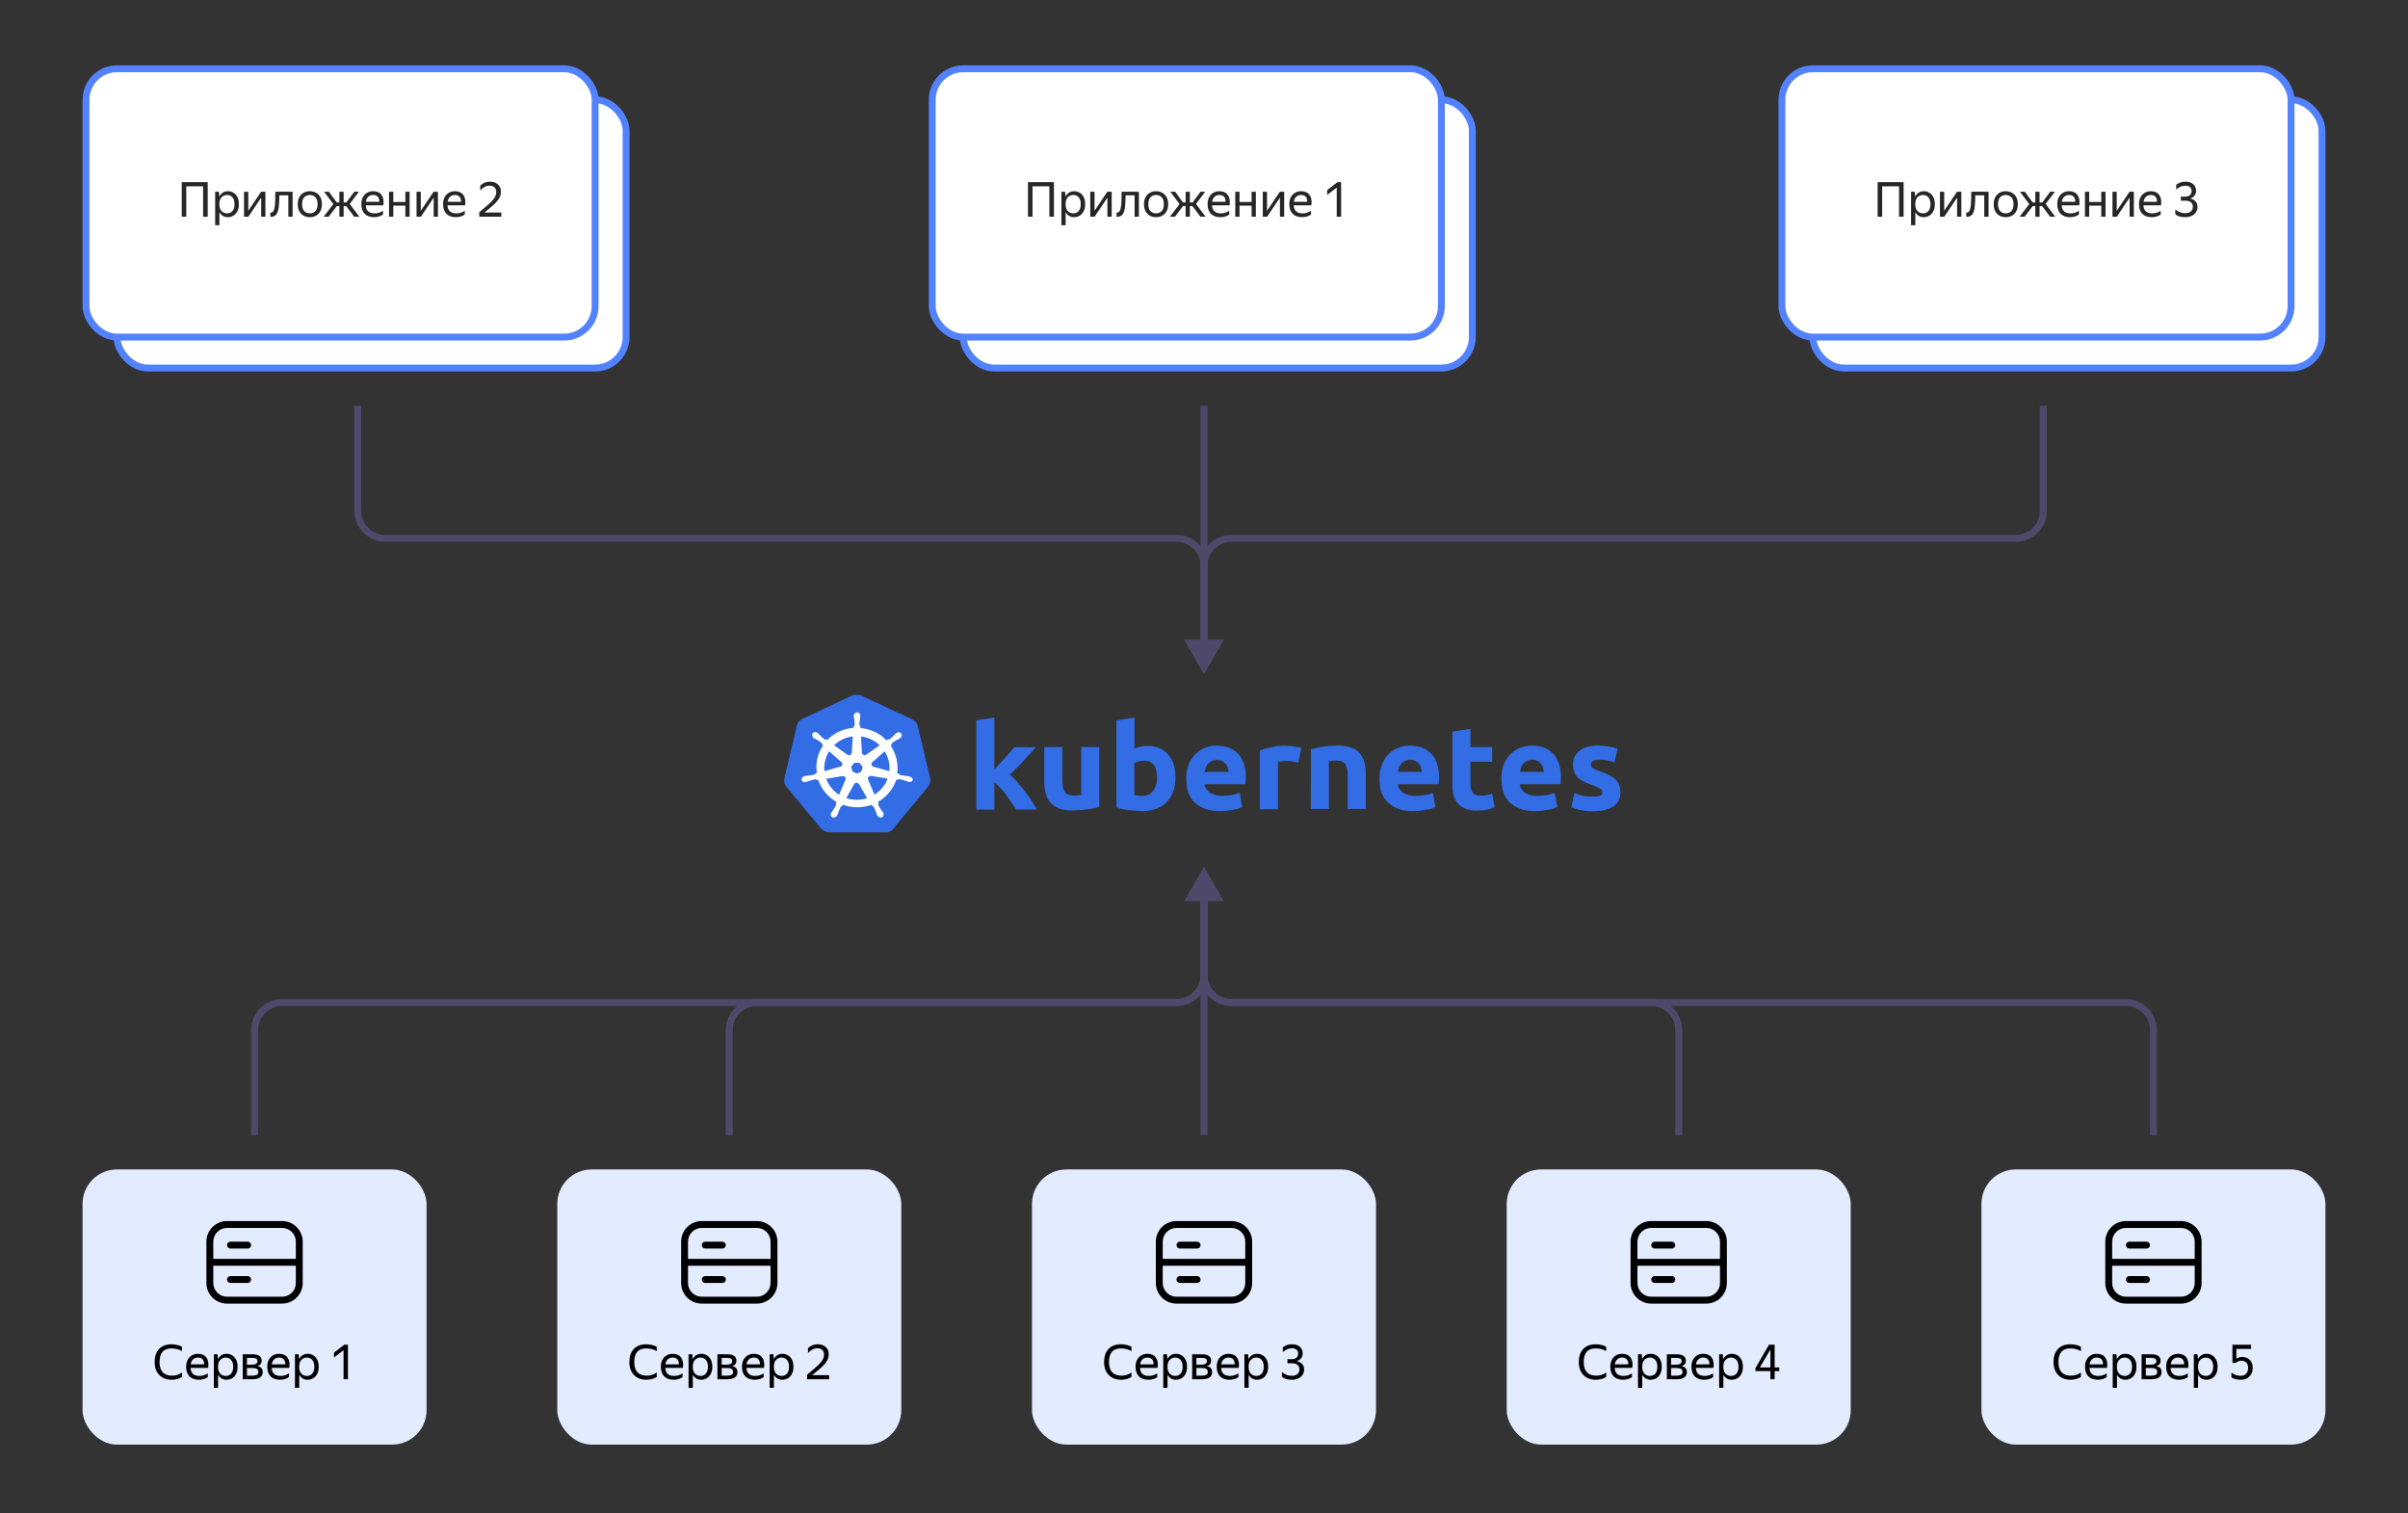 <svg width="700" height="440" viewBox="0 0 700 440" fill="none" xmlns="http://www.w3.org/2000/svg">
<rect x="0" y="0" width="700" height="440" fill="#333333" stroke="none"/>
<rect x="34" y="29" width="148" height="78" rx="9" fill="white" stroke="#5282FF" stroke-width="2"/>
<rect x="25" y="20" width="148" height="78" rx="9" fill="white" stroke="#5282FF" stroke-width="2"/>
<path d="M52.83 52.962H60.376V63H59.046V54.166H54.146V63H52.83V52.962ZM62.547 55.734H63.625L63.751 57.148C63.984 56.681 64.306 56.308 64.717 56.028C65.137 55.739 65.65 55.594 66.257 55.594C66.826 55.594 67.349 55.734 67.825 56.014C68.31 56.285 68.702 56.7 69.001 57.26C69.3 57.811 69.449 58.511 69.449 59.36C69.449 60.209 69.295 60.914 68.987 61.474C68.688 62.034 68.292 62.454 67.797 62.734C67.312 63.005 66.78 63.14 66.201 63.14C65.65 63.14 65.17 63.009 64.759 62.748C64.348 62.487 64.022 62.127 63.779 61.67V65.478H62.547V55.734ZM68.175 59.36C68.175 58.483 67.974 57.82 67.573 57.372C67.172 56.915 66.654 56.686 66.019 56.686C65.384 56.686 64.848 56.91 64.409 57.358C63.98 57.797 63.765 58.464 63.765 59.36C63.765 60.265 63.98 60.937 64.409 61.376C64.848 61.815 65.384 62.034 66.019 62.034C66.654 62.034 67.172 61.81 67.573 61.362C67.974 60.914 68.175 60.247 68.175 59.36ZM72.174 55.734V61.292L75.912 55.734H77.158V63H75.926V57.456L72.202 63H70.942V55.734H72.174ZM78.584 61.796C79.144 61.88 79.527 61.53 79.732 60.746C79.807 60.466 79.867 60.116 79.914 59.696C79.961 59.267 79.993 58.735 80.012 58.1C80.031 57.456 80.04 56.667 80.04 55.734H85.066V63H83.82V56.784H81.202C81.193 57.895 81.16 58.786 81.104 59.458C81.057 60.121 80.978 60.676 80.866 61.124C80.689 61.824 80.418 62.323 80.054 62.622C79.69 62.921 79.2 63.051 78.584 63.014V61.796ZM90.056 63.14C89.394 63.14 88.796 62.995 88.264 62.706C87.742 62.407 87.326 61.978 87.018 61.418C86.71 60.849 86.556 60.163 86.556 59.36C86.556 58.557 86.71 57.876 87.018 57.316C87.326 56.756 87.742 56.331 88.264 56.042C88.796 55.743 89.394 55.594 90.056 55.594C90.728 55.594 91.33 55.743 91.862 56.042C92.394 56.331 92.814 56.756 93.122 57.316C93.43 57.876 93.584 58.557 93.584 59.36C93.584 60.163 93.43 60.849 93.122 61.418C92.814 61.978 92.394 62.407 91.862 62.706C91.33 62.995 90.728 63.14 90.056 63.14ZM90.056 62.034C90.71 62.034 91.251 61.819 91.68 61.39C92.11 60.951 92.324 60.275 92.324 59.36C92.324 58.445 92.11 57.773 91.68 57.344C91.251 56.905 90.71 56.686 90.056 56.686C89.412 56.686 88.876 56.905 88.446 57.344C88.026 57.773 87.816 58.445 87.816 59.36C87.816 60.275 88.026 60.951 88.446 61.39C88.876 61.819 89.412 62.034 90.056 62.034ZM94.099 63L96.899 59.332L94.197 55.734H95.611L97.879 58.856H98.663V55.734H99.895V58.856H100.693L103.003 55.734H104.361L101.659 59.29L104.459 63H102.961L100.637 59.906H99.895V63H98.663V59.906H97.907L95.555 63H94.099ZM108.779 63.14C107.565 63.14 106.637 62.809 105.993 62.146C105.358 61.474 105.041 60.545 105.041 59.36C105.041 58.567 105.19 57.89 105.489 57.33C105.787 56.77 106.198 56.341 106.721 56.042C107.243 55.743 107.831 55.594 108.485 55.594C109.595 55.594 110.412 55.963 110.935 56.7C111.457 57.428 111.625 58.427 111.439 59.696H106.315C106.417 61.255 107.276 62.034 108.891 62.034C109.777 62.034 110.594 61.782 111.341 61.278V62.384C111.005 62.617 110.613 62.804 110.165 62.944C109.717 63.075 109.255 63.14 108.779 63.14ZM108.457 56.686C107.925 56.686 107.467 56.849 107.085 57.176C106.702 57.503 106.459 57.997 106.357 58.66H110.263C110.291 58.035 110.146 57.549 109.829 57.204C109.511 56.859 109.054 56.686 108.457 56.686ZM114.324 55.734V58.73H117.838V55.734H119.07V63H117.838V59.78H114.324V63H113.092V55.734H114.324ZM122.322 55.734V61.292L126.06 55.734H127.306V63H126.074V57.456L122.35 63H121.09V55.734H122.322ZM132.541 63.14C131.327 63.14 130.399 62.809 129.755 62.146C129.12 61.474 128.803 60.545 128.803 59.36C128.803 58.567 128.952 57.89 129.251 57.33C129.549 56.77 129.96 56.341 130.483 56.042C131.005 55.743 131.593 55.594 132.247 55.594C133.357 55.594 134.174 55.963 134.697 56.7C135.219 57.428 135.387 58.427 135.201 59.696H130.077C130.179 61.255 131.038 62.034 132.653 62.034C133.539 62.034 134.356 61.782 135.103 61.278V62.384C134.767 62.617 134.375 62.804 133.927 62.944C133.479 63.075 133.017 63.14 132.541 63.14ZM132.219 56.686C131.687 56.686 131.229 56.849 130.847 57.176C130.464 57.503 130.221 57.997 130.119 58.66H134.025C134.053 58.035 133.908 57.549 133.591 57.204C133.273 56.859 132.816 56.686 132.219 56.686ZM145.732 63H139.334V61.67C140.333 60.867 141.15 60.181 141.784 59.612C142.428 59.043 142.928 58.548 143.282 58.128C143.646 57.699 143.898 57.302 144.038 56.938C144.188 56.574 144.262 56.205 144.262 55.832C144.262 55.253 144.09 54.801 143.744 54.474C143.399 54.147 142.923 53.984 142.316 53.984C141.346 53.984 140.44 54.446 139.6 55.37V53.956C140.375 53.2 141.294 52.822 142.358 52.822C143.366 52.822 144.16 53.083 144.738 53.606C145.326 54.119 145.62 54.819 145.62 55.706C145.62 56.163 145.546 56.602 145.396 57.022C145.256 57.433 145.004 57.867 144.64 58.324C144.286 58.772 143.796 59.276 143.17 59.836C142.545 60.396 141.752 61.049 140.79 61.796H145.732V63Z" fill="black" fill-opacity="0.85"/>
<rect x="280" y="29" width="148" height="78" rx="9" fill="white" stroke="#5282FF" stroke-width="2"/>
<rect x="271" y="20" width="148" height="78" rx="9" fill="white" stroke="#5282FF" stroke-width="2"/>
<path d="M298.83 52.962H306.376V63H305.046V54.166H300.146V63H298.83V52.962ZM308.547 55.734H309.625L309.751 57.148C309.984 56.681 310.306 56.308 310.717 56.028C311.137 55.739 311.65 55.594 312.257 55.594C312.826 55.594 313.349 55.734 313.825 56.014C314.31 56.285 314.702 56.7 315.001 57.26C315.3 57.811 315.449 58.511 315.449 59.36C315.449 60.209 315.295 60.914 314.987 61.474C314.688 62.034 314.292 62.454 313.797 62.734C313.312 63.005 312.78 63.14 312.201 63.14C311.65 63.14 311.17 63.009 310.759 62.748C310.348 62.487 310.022 62.127 309.779 61.67V65.478H308.547V55.734ZM314.175 59.36C314.175 58.483 313.974 57.82 313.573 57.372C313.172 56.915 312.654 56.686 312.019 56.686C311.384 56.686 310.848 56.91 310.409 57.358C309.98 57.797 309.765 58.464 309.765 59.36C309.765 60.265 309.98 60.937 310.409 61.376C310.848 61.815 311.384 62.034 312.019 62.034C312.654 62.034 313.172 61.81 313.573 61.362C313.974 60.914 314.175 60.247 314.175 59.36ZM318.174 55.734V61.292L321.912 55.734H323.158V63H321.926V57.456L318.202 63H316.942V55.734H318.174ZM324.584 61.796C325.144 61.88 325.527 61.53 325.732 60.746C325.807 60.466 325.867 60.116 325.914 59.696C325.961 59.267 325.993 58.735 326.012 58.1C326.031 57.456 326.04 56.667 326.04 55.734H331.066V63H329.82V56.784H327.202C327.193 57.895 327.16 58.786 327.104 59.458C327.057 60.121 326.978 60.676 326.866 61.124C326.689 61.824 326.418 62.323 326.054 62.622C325.69 62.921 325.2 63.051 324.584 63.014V61.796ZM336.056 63.14C335.394 63.14 334.796 62.995 334.264 62.706C333.742 62.407 333.326 61.978 333.018 61.418C332.71 60.849 332.556 60.163 332.556 59.36C332.556 58.557 332.71 57.876 333.018 57.316C333.326 56.756 333.742 56.331 334.264 56.042C334.796 55.743 335.394 55.594 336.056 55.594C336.728 55.594 337.33 55.743 337.862 56.042C338.394 56.331 338.814 56.756 339.122 57.316C339.43 57.876 339.584 58.557 339.584 59.36C339.584 60.163 339.43 60.849 339.122 61.418C338.814 61.978 338.394 62.407 337.862 62.706C337.33 62.995 336.728 63.14 336.056 63.14ZM336.056 62.034C336.71 62.034 337.251 61.819 337.68 61.39C338.11 60.951 338.324 60.275 338.324 59.36C338.324 58.445 338.11 57.773 337.68 57.344C337.251 56.905 336.71 56.686 336.056 56.686C335.412 56.686 334.876 56.905 334.446 57.344C334.026 57.773 333.816 58.445 333.816 59.36C333.816 60.275 334.026 60.951 334.446 61.39C334.876 61.819 335.412 62.034 336.056 62.034ZM340.099 63L342.899 59.332L340.197 55.734H341.611L343.879 58.856H344.663V55.734H345.895V58.856H346.693L349.003 55.734H350.361L347.659 59.29L350.459 63H348.961L346.637 59.906H345.895V63H344.663V59.906H343.907L341.555 63H340.099ZM354.779 63.14C353.565 63.14 352.637 62.809 351.993 62.146C351.358 61.474 351.041 60.545 351.041 59.36C351.041 58.567 351.19 57.89 351.489 57.33C351.787 56.77 352.198 56.341 352.721 56.042C353.243 55.743 353.831 55.594 354.485 55.594C355.595 55.594 356.412 55.963 356.935 56.7C357.457 57.428 357.625 58.427 357.439 59.696H352.315C352.417 61.255 353.276 62.034 354.891 62.034C355.777 62.034 356.594 61.782 357.341 61.278V62.384C357.005 62.617 356.613 62.804 356.165 62.944C355.717 63.075 355.255 63.14 354.779 63.14ZM354.457 56.686C353.925 56.686 353.467 56.849 353.085 57.176C352.702 57.503 352.459 57.997 352.357 58.66H356.263C356.291 58.035 356.146 57.549 355.829 57.204C355.511 56.859 355.054 56.686 354.457 56.686ZM360.324 55.734V58.73H363.838V55.734H365.07V63H363.838V59.78H360.324V63H359.092V55.734H360.324ZM368.322 55.734V61.292L372.06 55.734H373.306V63H372.074V57.456L368.35 63H367.09V55.734H368.322ZM378.541 63.14C377.327 63.14 376.399 62.809 375.755 62.146C375.12 61.474 374.803 60.545 374.803 59.36C374.803 58.567 374.952 57.89 375.251 57.33C375.549 56.77 375.96 56.341 376.483 56.042C377.005 55.743 377.593 55.594 378.247 55.594C379.357 55.594 380.174 55.963 380.697 56.7C381.219 57.428 381.387 58.427 381.201 59.696H376.077C376.179 61.255 377.038 62.034 378.653 62.034C379.539 62.034 380.356 61.782 381.103 61.278V62.384C380.767 62.617 380.375 62.804 379.927 62.944C379.479 63.075 379.017 63.14 378.541 63.14ZM378.219 56.686C377.687 56.686 377.229 56.849 376.847 57.176C376.464 57.503 376.221 57.997 376.119 58.66H380.025C380.053 58.035 379.908 57.549 379.591 57.204C379.273 56.859 378.816 56.686 378.219 56.686ZM389.856 63H388.582V54.544L385.81 56.672V55.258L388.792 52.962H389.856V63Z" fill="black" fill-opacity="0.85"/>
<rect x="527" y="29" width="148" height="78" rx="9" fill="white" stroke="#5282FF" stroke-width="2"/>
<rect x="518" y="20" width="148" height="78" rx="9" fill="white" stroke="#5282FF" stroke-width="2"/>
<path d="M545.83 52.962H553.376V63H552.046V54.166H547.146V63H545.83V52.962ZM555.547 55.734H556.625L556.751 57.148C556.984 56.681 557.306 56.308 557.717 56.028C558.137 55.739 558.65 55.594 559.257 55.594C559.826 55.594 560.349 55.734 560.825 56.014C561.31 56.285 561.702 56.7 562.001 57.26C562.3 57.811 562.449 58.511 562.449 59.36C562.449 60.209 562.295 60.914 561.987 61.474C561.688 62.034 561.292 62.454 560.797 62.734C560.312 63.005 559.78 63.14 559.201 63.14C558.65 63.14 558.17 63.009 557.759 62.748C557.348 62.487 557.022 62.127 556.779 61.67V65.478H555.547V55.734ZM561.175 59.36C561.175 58.483 560.974 57.82 560.573 57.372C560.172 56.915 559.654 56.686 559.019 56.686C558.384 56.686 557.848 56.91 557.409 57.358C556.98 57.797 556.765 58.464 556.765 59.36C556.765 60.265 556.98 60.937 557.409 61.376C557.848 61.815 558.384 62.034 559.019 62.034C559.654 62.034 560.172 61.81 560.573 61.362C560.974 60.914 561.175 60.247 561.175 59.36ZM565.174 55.734V61.292L568.912 55.734H570.158V63H568.926V57.456L565.202 63H563.942V55.734H565.174ZM571.584 61.796C572.144 61.88 572.527 61.53 572.732 60.746C572.807 60.466 572.867 60.116 572.914 59.696C572.961 59.267 572.993 58.735 573.012 58.1C573.031 57.456 573.04 56.667 573.04 55.734H578.066V63H576.82V56.784H574.202C574.193 57.895 574.16 58.786 574.104 59.458C574.057 60.121 573.978 60.676 573.866 61.124C573.689 61.824 573.418 62.323 573.054 62.622C572.69 62.921 572.2 63.051 571.584 63.014V61.796ZM583.056 63.14C582.394 63.14 581.796 62.995 581.264 62.706C580.742 62.407 580.326 61.978 580.018 61.418C579.71 60.849 579.556 60.163 579.556 59.36C579.556 58.557 579.71 57.876 580.018 57.316C580.326 56.756 580.742 56.331 581.264 56.042C581.796 55.743 582.394 55.594 583.056 55.594C583.728 55.594 584.33 55.743 584.862 56.042C585.394 56.331 585.814 56.756 586.122 57.316C586.43 57.876 586.584 58.557 586.584 59.36C586.584 60.163 586.43 60.849 586.122 61.418C585.814 61.978 585.394 62.407 584.862 62.706C584.33 62.995 583.728 63.14 583.056 63.14ZM583.056 62.034C583.71 62.034 584.251 61.819 584.68 61.39C585.11 60.951 585.324 60.275 585.324 59.36C585.324 58.445 585.11 57.773 584.68 57.344C584.251 56.905 583.71 56.686 583.056 56.686C582.412 56.686 581.876 56.905 581.446 57.344C581.026 57.773 580.816 58.445 580.816 59.36C580.816 60.275 581.026 60.951 581.446 61.39C581.876 61.819 582.412 62.034 583.056 62.034ZM587.099 63L589.899 59.332L587.197 55.734H588.611L590.879 58.856H591.663V55.734H592.895V58.856H593.693L596.003 55.734H597.361L594.659 59.29L597.459 63H595.961L593.637 59.906H592.895V63H591.663V59.906H590.907L588.555 63H587.099ZM601.779 63.14C600.565 63.14 599.637 62.809 598.993 62.146C598.358 61.474 598.041 60.545 598.041 59.36C598.041 58.567 598.19 57.89 598.489 57.33C598.787 56.77 599.198 56.341 599.721 56.042C600.243 55.743 600.831 55.594 601.485 55.594C602.595 55.594 603.412 55.963 603.935 56.7C604.457 57.428 604.625 58.427 604.439 59.696H599.315C599.417 61.255 600.276 62.034 601.891 62.034C602.777 62.034 603.594 61.782 604.341 61.278V62.384C604.005 62.617 603.613 62.804 603.165 62.944C602.717 63.075 602.255 63.14 601.779 63.14ZM601.457 56.686C600.925 56.686 600.467 56.849 600.085 57.176C599.702 57.503 599.459 57.997 599.357 58.66H603.263C603.291 58.035 603.146 57.549 602.829 57.204C602.511 56.859 602.054 56.686 601.457 56.686ZM607.324 55.734V58.73H610.838V55.734H612.07V63H610.838V59.78H607.324V63H606.092V55.734H607.324ZM615.322 55.734V61.292L619.06 55.734H620.306V63H619.074V57.456L615.35 63H614.09V55.734H615.322ZM625.541 63.14C624.327 63.14 623.399 62.809 622.755 62.146C622.12 61.474 621.803 60.545 621.803 59.36C621.803 58.567 621.952 57.89 622.251 57.33C622.549 56.77 622.96 56.341 623.483 56.042C624.005 55.743 624.593 55.594 625.247 55.594C626.357 55.594 627.174 55.963 627.697 56.7C628.219 57.428 628.387 58.427 628.201 59.696H623.077C623.179 61.255 624.038 62.034 625.653 62.034C626.539 62.034 627.356 61.782 628.103 61.278V62.384C627.767 62.617 627.375 62.804 626.927 62.944C626.479 63.075 626.017 63.14 625.541 63.14ZM625.219 56.686C624.687 56.686 624.229 56.849 623.847 57.176C623.464 57.503 623.221 57.997 623.119 58.66H627.025C627.053 58.035 626.908 57.549 626.591 57.204C626.273 56.859 625.816 56.686 625.219 56.686ZM633.972 58.352V57.162H635.316C635.839 57.162 636.264 57.022 636.59 56.742C636.926 56.453 637.094 56.047 637.094 55.524C637.094 55.048 636.94 54.675 636.632 54.404C636.324 54.124 635.881 53.984 635.302 53.984C634.817 53.984 634.36 54.073 633.93 54.25C633.51 54.427 633.072 54.712 632.614 55.104V53.732C633.361 53.125 634.262 52.822 635.316 52.822C636.278 52.822 637.029 53.065 637.57 53.55C638.121 54.035 638.396 54.67 638.396 55.454C638.396 56.089 638.219 56.593 637.864 56.966C637.519 57.339 637.104 57.587 636.618 57.708C637.01 57.764 637.37 57.899 637.696 58.114C638.032 58.319 638.303 58.59 638.508 58.926C638.714 59.262 638.816 59.654 638.816 60.102C638.816 60.718 638.662 61.255 638.354 61.712C638.046 62.169 637.622 62.524 637.08 62.776C636.548 63.019 635.928 63.14 635.218 63.14C633.986 63.14 633.034 62.855 632.362 62.286V60.886C632.717 61.231 633.146 61.502 633.65 61.698C634.154 61.894 634.682 61.992 635.232 61.992C635.923 61.992 636.464 61.829 636.856 61.502C637.258 61.166 637.458 60.709 637.458 60.13C637.458 59.57 637.276 59.136 636.912 58.828C636.558 58.511 636.007 58.352 635.26 58.352H633.972Z" fill="black" fill-opacity="0.85"/>
<path d="M350 196L355.774 186L344.227 186L350 196ZM349 118L349 187L351 187L351 118L349 118Z" fill="#4E496B"/>
<path d="M104 118L104 148.519C104 152.937 107.582 156.519 112 156.519L342 156.518C346.418 156.518 350 160.1 350 164.518L350 191" stroke="#4E496B" stroke-width="2"/>
<path d="M594 118L594 148.519C594 152.937 590.418 156.519 586 156.519L358 156.518C353.582 156.518 350 160.1 350 164.518L350 191" stroke="#4E496B" stroke-width="2"/>
<path d="M350 252L344.227 262L355.774 262L350 252ZM351 330L351 261L349 261L349 330L351 330Z" fill="#4E496B"/>
<path d="M626 330L626 299.482C626 295.063 622.418 291.482 618 291.482L358 291.482C353.582 291.482 350 287.9 350 283.482L350 257" stroke="#4E496B" stroke-width="2"/>
<path d="M74 330L74 299.481C74 295.063 77.582 291.481 82 291.481L342 291.482C346.418 291.482 350 287.9 350 283.482L350 257" stroke="#4E496B" stroke-width="2"/>
<path d="M212 330L212 299.481C212 295.063 215.582 291.481 220 291.481L342 291.482C346.418 291.482 350 287.9 350 283.482L350 257" stroke="#4E496B" stroke-width="2"/>
<path d="M488 330L488 299.481C488 295.063 484.418 291.481 480 291.481L358 291.482C353.582 291.482 350 287.9 350 283.482L350 257" stroke="#4E496B" stroke-width="2"/>
<g clip-path="url(#clip0_2_7)">
<path d="M266.736 210.899C266.494 210.142 265.911 209.527 265.183 209.148L250.378 202.237C249.989 202.047 249.553 202 249.164 202C248.776 202 248.339 202 247.951 202.095L233.145 209.053C232.417 209.385 231.883 210 231.689 210.805L228 226.379C227.854 227.183 228.049 227.988 228.534 228.651L238.776 241.006C239.359 241.574 240.184 241.953 241.009 242H257.368C258.242 242.095 259.067 241.716 259.601 241.006L269.843 228.651C270.328 227.988 270.523 227.183 270.426 226.379L266.736 210.899Z" fill="#326DE6"/>
<path d="M264.406 225.763C264.358 225.763 264.358 225.763 264.358 225.716C264.358 225.669 264.212 225.669 264.164 225.669C263.969 225.621 263.775 225.621 263.581 225.621C263.484 225.621 263.387 225.621 263.29 225.574H263.241C262.707 225.527 262.125 225.432 261.591 225.29C261.445 225.243 261.3 225.101 261.251 224.959C261.251 224.911 261.203 224.911 261.203 224.911L260.814 224.817C261.008 223.444 260.911 222.024 260.62 220.651C260.28 219.278 259.698 217.953 258.921 216.769L259.212 216.485V216.438C259.212 216.296 259.261 216.107 259.358 216.012C259.795 215.68 260.232 215.349 260.717 215.112C260.814 215.065 260.911 215.018 261.008 214.97C261.203 214.876 261.348 214.781 261.542 214.686C261.591 214.639 261.639 214.639 261.688 214.592C261.737 214.544 261.737 214.544 261.737 214.544C262.173 214.213 262.271 213.645 261.931 213.219C261.785 213.03 261.494 212.888 261.251 212.888C261.008 212.888 260.766 212.982 260.572 213.124L260.523 213.172C260.474 213.219 260.426 213.266 260.377 213.266C260.232 213.408 260.086 213.55 259.989 213.692C259.941 213.787 259.843 213.834 259.795 213.882C259.407 214.26 259.018 214.639 258.581 214.923C258.484 214.97 258.387 215.018 258.29 215.018C258.242 215.018 258.144 215.018 258.096 214.97L257.708 215.254C257.319 214.876 256.882 214.497 256.494 214.118C254.698 212.746 252.465 211.893 250.184 211.657L250.135 211.278L250.087 211.231C249.941 211.136 249.892 210.994 249.844 210.852C249.844 210.331 249.844 209.811 249.941 209.243V209.195C249.941 209.101 249.989 209.006 249.989 208.911C250.038 208.722 250.038 208.533 250.087 208.343V208.059C250.135 207.586 249.747 207.112 249.261 207.112C248.97 207.112 248.679 207.207 248.485 207.396C248.291 207.586 248.193 207.822 248.193 208.059V208.296C248.193 208.485 248.242 208.675 248.29 208.864C248.339 208.959 248.339 209.053 248.339 209.148V209.195C248.436 209.716 248.436 210.237 248.436 210.805C248.388 210.947 248.339 211.089 248.193 211.183L248.145 211.231L248.096 211.609C247.562 211.657 247.028 211.751 246.446 211.846C244.164 212.32 242.077 213.503 240.475 215.16L240.184 214.97H240.135C240.087 214.97 240.038 215.018 239.941 215.018C239.844 215.018 239.699 214.97 239.65 214.923C239.213 214.592 238.825 214.213 238.437 213.834C238.388 213.74 238.291 213.692 238.242 213.645C238.097 213.503 238 213.361 237.854 213.219C237.805 213.172 237.757 213.172 237.708 213.124C237.66 213.077 237.66 213.077 237.66 213.077C237.466 212.935 237.223 212.84 236.98 212.84C236.689 212.84 236.446 212.935 236.252 213.172C235.961 213.598 236.058 214.166 236.446 214.497C236.495 214.497 236.495 214.544 236.495 214.544C236.495 214.544 236.592 214.639 236.64 214.639C236.786 214.734 236.98 214.828 237.174 214.923C237.272 214.97 237.369 215.018 237.466 215.065C237.951 215.349 238.388 215.633 238.825 215.964C238.922 216.059 239.019 216.249 238.97 216.391V216.438L239.262 216.722C239.213 216.817 239.165 216.864 239.116 216.959C237.611 219.278 237.029 222.024 237.466 224.722L237.077 224.817C237.077 224.864 237.029 224.864 237.029 224.864C236.98 225.006 236.835 225.101 236.689 225.195C236.155 225.337 235.621 225.432 235.039 225.479H234.99C234.893 225.479 234.796 225.479 234.699 225.527C234.505 225.527 234.31 225.574 234.116 225.574C234.068 225.574 234.019 225.621 233.922 225.621C233.874 225.621 233.874 225.621 233.825 225.669C233.291 225.763 232.951 226.237 233.048 226.757C233.145 227.183 233.582 227.467 234.019 227.42C234.116 227.42 234.165 227.42 234.262 227.373C234.31 227.373 234.31 227.373 234.31 227.325C234.31 227.278 234.408 227.278 234.505 227.278C234.699 227.231 234.893 227.136 235.039 227.089C235.136 227.041 235.233 226.994 235.33 226.994H235.378C235.864 226.805 236.398 226.663 236.932 226.568H236.98C237.126 226.568 237.272 226.615 237.369 226.71C237.417 226.71 237.417 226.757 237.417 226.757L237.854 226.71C238.582 228.888 239.941 230.828 241.834 232.249C242.271 232.58 242.66 232.864 243.145 233.101L242.951 233.479C242.951 233.527 242.999 233.527 242.999 233.527C243.097 233.669 243.097 233.858 243.048 234C242.854 234.473 242.563 234.947 242.271 235.373V235.42C242.223 235.515 242.174 235.562 242.077 235.657C241.98 235.751 241.883 235.941 241.737 236.13C241.689 236.178 241.689 236.225 241.64 236.272C241.64 236.272 241.64 236.32 241.592 236.32C241.349 236.793 241.543 237.361 241.98 237.598C242.077 237.645 242.223 237.692 242.368 237.692C242.757 237.692 243.097 237.456 243.291 237.124C243.291 237.124 243.291 237.077 243.339 237.077C243.339 237.03 243.388 236.982 243.436 236.935C243.485 236.746 243.582 236.604 243.63 236.414L243.728 236.13C243.873 235.609 244.116 235.136 244.359 234.663C244.456 234.521 244.601 234.426 244.747 234.379C244.795 234.379 244.795 234.379 244.795 234.331L244.99 233.953C246.349 234.473 247.757 234.71 249.213 234.71C250.087 234.71 250.96 234.615 251.834 234.426C252.368 234.331 252.902 234.142 253.387 234L253.582 234.331C253.63 234.331 253.63 234.331 253.63 234.379C253.776 234.426 253.921 234.521 254.018 234.663C254.261 235.136 254.455 235.609 254.649 236.083V236.13L254.747 236.414C254.795 236.604 254.844 236.793 254.941 236.935C254.989 236.982 254.989 237.03 255.038 237.077C255.038 237.077 255.038 237.124 255.086 237.124C255.281 237.456 255.62 237.692 256.009 237.692C256.154 237.692 256.251 237.645 256.397 237.598C256.591 237.503 256.785 237.314 256.834 237.077C256.882 236.84 256.882 236.556 256.785 236.32C256.785 236.272 256.737 236.272 256.737 236.272C256.737 236.225 256.688 236.178 256.64 236.13C256.543 235.941 256.446 235.799 256.3 235.657C256.251 235.562 256.203 235.515 256.106 235.42V235.373C255.766 234.947 255.523 234.473 255.329 234C255.281 233.858 255.281 233.669 255.378 233.527C255.378 233.479 255.426 233.479 255.426 233.479L255.281 233.101C257.805 231.633 259.649 229.361 260.572 226.663L260.96 226.71C261.008 226.71 261.008 226.663 261.008 226.663C261.106 226.568 261.251 226.521 261.397 226.521H261.445C261.979 226.615 262.513 226.757 262.999 226.947H263.047C263.144 226.994 263.241 227.041 263.338 227.041C263.533 227.136 263.678 227.183 263.872 227.231C263.921 227.231 263.969 227.278 264.067 227.278C264.115 227.278 264.115 227.278 264.164 227.325C264.261 227.373 264.309 227.373 264.406 227.373C264.843 227.373 265.232 227.089 265.377 226.71C265.232 226.237 264.892 225.858 264.406 225.763ZM250.426 224.296L249.116 224.911L247.805 224.296L247.417 222.923L248.339 221.787H249.844L250.766 222.923L250.426 224.296ZM258.339 221.219C258.581 222.213 258.63 223.207 258.533 224.201L253.921 222.923C253.484 222.828 253.242 222.402 253.339 221.976C253.387 221.834 253.436 221.74 253.533 221.645L257.174 218.426C257.708 219.278 258.096 220.225 258.339 221.219ZM255.717 216.675L251.786 219.42C251.446 219.609 250.96 219.562 250.718 219.231C250.621 219.136 250.572 219.041 250.572 218.899L250.281 214.118C252.319 214.355 254.261 215.254 255.717 216.675ZM246.931 214.26L247.902 214.071L247.611 218.805C247.611 219.231 247.223 219.562 246.786 219.562C246.64 219.562 246.543 219.515 246.397 219.467L242.465 216.675C243.679 215.491 245.232 214.639 246.931 214.26ZM241.009 218.426L244.601 221.55C244.941 221.834 244.99 222.308 244.698 222.639C244.601 222.781 244.504 222.828 244.31 222.876L239.65 224.201C239.456 222.213 239.941 220.178 241.009 218.426ZM240.184 226.426L244.99 225.621C245.378 225.621 245.766 225.858 245.815 226.237C245.863 226.379 245.863 226.568 245.766 226.71L243.922 231.065C242.223 229.976 240.864 228.32 240.184 226.426ZM251.203 232.296C250.523 232.438 249.795 232.533 249.067 232.533C248.048 232.533 246.98 232.343 246.009 232.059L248.388 227.846C248.63 227.562 249.019 227.467 249.358 227.657C249.504 227.751 249.601 227.846 249.747 227.988L252.077 232.107C251.834 232.154 251.543 232.201 251.203 232.296ZM257.125 228.178C256.397 229.314 255.378 230.308 254.213 231.018L252.319 226.615C252.222 226.237 252.368 225.858 252.756 225.669C252.902 225.621 253.048 225.574 253.193 225.574L258.047 226.379C257.805 227.041 257.513 227.657 257.125 228.178Z" fill="white"/>
<path d="M289.017 223.728C289.551 223.16 290.036 222.592 290.619 222.024C291.153 221.408 291.687 220.84 292.221 220.272C292.755 219.657 293.24 219.136 293.677 218.615C294.114 218.095 294.551 217.621 294.891 217.243H301.104C299.842 218.615 298.628 219.988 297.463 221.266C296.25 222.544 294.988 223.87 293.58 225.195C294.357 225.905 295.085 226.615 295.764 227.42C296.493 228.272 297.221 229.124 297.949 230.071C298.628 230.97 299.308 231.917 299.89 232.817C300.473 233.716 300.958 234.568 301.347 235.325H295.376C294.988 234.71 294.551 234.095 294.065 233.385C293.58 232.675 293.046 231.964 292.561 231.207C292.027 230.497 291.444 229.787 290.813 229.124C290.279 228.509 289.697 227.941 289.066 227.467V235.373H283.823V209.432L289.066 208.627V223.728" fill="#326DE5"/>
<path d="M319.55 234.615C318.433 234.899 317.268 235.136 316.103 235.278C314.647 235.515 313.142 235.609 311.686 235.609C310.327 235.657 309.016 235.42 307.754 234.994C306.783 234.615 305.958 234.047 305.279 233.29C304.648 232.485 304.211 231.586 303.968 230.592C303.677 229.503 303.58 228.319 303.58 227.183V217.195H308.822V226.615C308.822 228.272 309.065 229.456 309.502 230.166C309.939 230.876 310.764 231.254 311.977 231.302C312.366 231.302 312.754 231.302 313.191 231.254C313.628 231.207 313.968 231.207 314.307 231.112V217.195H319.55V234.615Z" fill="#326DE5"/>
<path d="M336.345 226.095C336.345 222.781 335.083 221.172 332.608 221.172C332.074 221.172 331.54 221.219 331.006 221.361C330.569 221.456 330.132 221.645 329.744 221.882V231.16C329.986 231.207 330.326 231.254 330.714 231.302C331.103 231.349 331.54 231.349 332.025 231.349C333.287 231.444 334.501 230.923 335.277 229.929C336.006 228.793 336.394 227.467 336.345 226.095ZM341.685 226.284C341.685 227.609 341.491 228.935 341.005 230.213C340.617 231.349 339.986 232.343 339.161 233.195C338.287 234.047 337.268 234.71 336.151 235.136C334.841 235.609 333.481 235.799 332.074 235.799C331.443 235.799 330.763 235.751 330.083 235.704C329.404 235.657 328.724 235.562 328.045 235.515C327.414 235.42 326.783 235.325 326.152 235.183C325.521 235.089 324.987 234.899 324.55 234.71V209.432L329.792 208.627V217.621C330.375 217.385 331.006 217.195 331.637 217.053C332.316 216.911 332.996 216.864 333.676 216.864C334.889 216.864 336.054 217.053 337.171 217.574C338.141 218 339.015 218.663 339.695 219.467C340.423 220.367 340.957 221.361 341.248 222.45C341.539 223.633 341.733 224.959 341.685 226.284Z" fill="#326DE5"/>
<path d="M344.84 226.379C344.792 224.959 345.083 223.538 345.568 222.213C346.005 221.077 346.685 220.083 347.558 219.183C348.384 218.379 349.306 217.763 350.374 217.385C351.442 216.959 352.558 216.769 353.675 216.769C356.296 216.769 358.383 217.574 359.888 219.136C361.393 220.698 362.169 223.018 362.169 226.047C362.169 226.331 362.169 226.663 362.121 227.041C362.072 227.42 362.072 227.704 362.072 227.988H350.18C350.277 228.982 350.811 229.882 351.684 230.45C352.752 231.112 354.014 231.444 355.277 231.396C356.199 231.396 357.17 231.302 358.092 231.16C358.869 231.018 359.645 230.781 360.373 230.497L361.102 234.663C360.762 234.852 360.373 234.947 359.985 235.089C359.451 235.231 358.917 235.373 358.383 235.42C357.801 235.515 357.218 235.609 356.539 235.704C355.908 235.751 355.228 235.799 354.548 235.799C353.044 235.846 351.587 235.609 350.18 235.089C349.015 234.663 347.995 234 347.122 233.148C346.296 232.296 345.714 231.254 345.326 230.166C345.034 228.888 344.84 227.609 344.84 226.379ZM357.121 224.438C357.121 224.012 357.024 223.586 356.878 223.16C356.781 222.734 356.539 222.402 356.296 222.071C356.005 221.74 355.665 221.456 355.277 221.266C354.791 221.03 354.306 220.935 353.772 220.935C353.238 220.935 352.752 221.03 352.267 221.266C351.879 221.456 351.49 221.692 351.199 222.024C350.908 222.355 350.665 222.734 350.519 223.16C350.374 223.586 350.277 224.012 350.228 224.438H357.121Z" fill="#326DE5"/>
<path d="M377.412 221.74C376.926 221.645 376.392 221.503 375.761 221.408C375.082 221.266 374.402 221.219 373.722 221.219C373.334 221.219 372.946 221.266 372.509 221.314C372.169 221.361 371.829 221.408 371.489 221.503V235.278H366.247V218.142C367.315 217.763 368.431 217.479 369.548 217.243C370.956 216.911 372.412 216.769 373.819 216.816C374.159 216.816 374.499 216.864 374.839 216.864C375.227 216.864 375.616 216.911 376.052 217.006C376.441 217.053 376.829 217.101 377.266 217.195C377.606 217.243 377.946 217.337 378.285 217.479L377.412 221.74Z" fill="#326DE5"/>
<path d="M381.101 217.811C382.217 217.527 383.382 217.29 384.547 217.101C386.004 216.864 387.508 216.769 388.965 216.769C390.275 216.722 391.586 216.959 392.848 217.385C393.819 217.716 394.692 218.284 395.324 219.041C395.955 219.799 396.391 220.698 396.634 221.645C396.925 222.734 397.022 223.87 397.022 225.006V235.183H391.78V225.669C391.78 224.012 391.537 222.876 391.1 222.166C390.664 221.503 389.838 221.124 388.625 221.124C388.236 221.124 387.848 221.124 387.411 221.172C386.974 221.172 386.635 221.219 386.295 221.266V235.183H381.052L381.101 217.811Z" fill="#326DE5"/>
<path d="M401.003 226.379C400.954 224.959 401.246 223.538 401.731 222.213C402.168 221.077 402.847 220.083 403.721 219.183C404.546 218.379 405.469 217.763 406.537 217.385C407.605 216.959 408.721 216.769 409.837 216.769C412.459 216.769 414.546 217.574 416.051 219.136C417.556 220.698 418.332 223.018 418.332 226.047C418.332 226.331 418.332 226.663 418.284 227.041C418.284 227.42 418.235 227.704 418.235 227.988H406.342C406.44 228.982 406.974 229.882 407.847 230.45C408.915 231.112 410.177 231.444 411.439 231.396C412.362 231.396 413.332 231.302 414.255 231.16C415.031 231.018 415.808 230.781 416.536 230.497L417.264 234.663C416.925 234.852 416.536 234.947 416.148 235.089C415.614 235.231 415.08 235.373 414.546 235.42C413.964 235.515 413.381 235.609 412.701 235.704C412.07 235.751 411.391 235.799 410.711 235.799C409.206 235.846 407.75 235.609 406.342 235.089C405.177 234.663 404.158 234 403.284 233.148C402.459 232.296 401.877 231.254 401.488 230.166C401.148 228.888 400.954 227.609 401.003 226.379ZM413.284 224.438C413.284 224.012 413.187 223.586 413.041 223.16C412.944 222.734 412.75 222.355 412.459 222.024C412.167 221.692 411.828 221.408 411.439 221.219C410.954 220.982 410.469 220.888 409.935 220.888C409.401 220.888 408.915 220.982 408.43 221.219C408.041 221.408 407.653 221.645 407.362 221.976C407.071 222.308 406.828 222.686 406.682 223.112C406.537 223.538 406.44 223.964 406.391 224.39L413.284 224.438Z" fill="#326DE5"/>
<path d="M422.216 212.698L427.458 211.893V217.195H433.769V221.456H427.458V227.799C427.41 228.698 427.604 229.598 428.041 230.355C428.429 230.97 429.206 231.302 430.419 231.302C431.002 231.302 431.584 231.254 432.118 231.16C432.701 231.065 433.235 230.923 433.769 230.734L434.497 234.71C433.817 234.994 433.089 235.183 432.361 235.373C431.439 235.562 430.468 235.657 429.497 235.657C428.283 235.704 427.07 235.515 425.953 235.089C425.08 234.757 424.303 234.189 423.72 233.527C423.138 232.817 422.75 231.964 422.507 231.065C422.264 230.024 422.167 228.935 422.216 227.893V212.698Z" fill="#326DE5"/>
<path d="M436.438 226.379C436.39 224.959 436.681 223.538 437.166 222.213C437.603 221.077 438.283 220.083 439.157 219.183C439.982 218.379 440.904 217.763 441.972 217.385C443.04 216.959 444.157 216.769 445.273 216.769C447.894 216.769 449.982 217.574 451.486 219.136C452.991 220.698 453.768 223.018 453.768 226.047C453.768 226.331 453.768 226.663 453.719 227.041C453.719 227.42 453.671 227.704 453.671 227.988H441.778C441.875 228.982 442.458 229.882 443.283 230.45C444.351 231.112 445.613 231.444 446.875 231.396C447.797 231.396 448.768 231.302 449.69 231.16C450.467 231.018 451.244 230.781 451.972 230.497L452.7 234.663C452.36 234.852 451.972 234.947 451.583 235.089C451.049 235.231 450.515 235.373 449.982 235.42C449.399 235.515 448.817 235.609 448.137 235.704C447.506 235.751 446.826 235.799 446.147 235.799C444.642 235.846 443.186 235.609 441.778 235.089C440.613 234.663 439.594 234 438.72 233.148C437.895 232.296 437.312 231.254 436.924 230.166C436.633 228.888 436.438 227.609 436.438 226.379ZM448.768 224.438C448.768 224.012 448.671 223.586 448.525 223.16C448.428 222.734 448.185 222.355 447.943 222.024C447.652 221.692 447.312 221.408 446.923 221.219C446.438 220.982 445.953 220.888 445.419 220.888C444.885 220.888 444.399 220.982 443.914 221.219C443.525 221.408 443.137 221.645 442.846 221.976C442.555 222.308 442.312 222.686 442.166 223.112C442.021 223.538 441.924 223.964 441.875 224.39L448.768 224.438Z" fill="#326DE5"/>
<path d="M463.185 231.586C463.864 231.633 464.593 231.538 465.224 231.302C465.612 231.112 465.855 230.686 465.806 230.26C465.758 229.787 465.466 229.361 465.029 229.219C464.301 228.793 463.476 228.414 462.651 228.177C461.826 227.893 461.098 227.562 460.418 227.231C459.787 226.947 459.253 226.568 458.719 226.095C458.234 225.621 457.894 225.101 457.651 224.485C457.36 223.775 457.263 223.018 457.263 222.26C457.214 220.698 457.942 219.183 459.204 218.237C460.515 217.243 462.263 216.769 464.495 216.769C465.563 216.769 466.68 216.864 467.748 217.053C468.573 217.195 469.398 217.385 470.223 217.669L469.301 221.645C468.622 221.408 467.99 221.266 467.311 221.077C466.534 220.935 465.709 220.84 464.932 220.888C463.282 220.888 462.457 221.314 462.457 222.213C462.457 222.402 462.505 222.592 462.554 222.781C462.651 222.97 462.797 223.112 462.991 223.254C463.185 223.396 463.476 223.538 463.816 223.728C464.156 223.917 464.641 224.106 465.224 224.296C466.194 224.627 467.165 225.053 468.088 225.527C468.767 225.858 469.35 226.284 469.835 226.852C470.272 227.278 470.563 227.846 470.757 228.414C470.952 229.077 471.049 229.74 471.049 230.402C471.146 232.012 470.369 233.574 468.961 234.473C467.602 235.373 465.66 235.846 463.136 235.846C461.729 235.893 460.369 235.751 459.01 235.42C458.234 235.231 457.505 234.994 456.777 234.757L457.651 230.592C458.525 230.923 459.447 231.207 460.369 231.396C461.243 231.491 462.165 231.586 463.185 231.586Z" fill="#326DE5"/>
</g>
<rect x="24" y="340" width="100" height="80" rx="10" fill="#E3EBFF"/>
<path d="M49.896 401.14C48.907 401.14 48.039 400.935 47.292 400.524C46.555 400.113 45.981 399.525 45.57 398.76C45.16 397.985 44.954 397.061 44.954 395.988C44.954 394.373 45.379 393.113 46.228 392.208C47.078 391.293 48.291 390.836 49.868 390.836C50.456 390.836 51.016 390.901 51.548 391.032C52.09 391.153 52.547 391.331 52.92 391.564V392.824C52.519 392.572 52.047 392.376 51.506 392.236C50.974 392.096 50.423 392.026 49.854 392.026C48.678 392.026 47.806 392.357 47.236 393.02C46.667 393.683 46.382 394.672 46.382 395.988C46.382 397.313 46.69 398.307 47.306 398.97C47.922 399.623 48.823 399.95 50.008 399.95C51.128 399.95 52.099 399.642 52.92 399.026V400.286C52.593 400.547 52.16 400.757 51.618 400.916C51.077 401.065 50.503 401.14 49.896 401.14ZM57.85 401.14C56.637 401.14 55.708 400.809 55.064 400.146C54.429 399.474 54.112 398.545 54.112 397.36C54.112 396.567 54.261 395.89 54.56 395.33C54.859 394.77 55.269 394.341 55.792 394.042C56.315 393.743 56.903 393.594 57.556 393.594C58.667 393.594 59.483 393.963 60.006 394.7C60.529 395.428 60.697 396.427 60.51 397.696H55.386C55.489 399.255 56.347 400.034 57.962 400.034C58.849 400.034 59.665 399.782 60.412 399.278V400.384C60.076 400.617 59.684 400.804 59.236 400.944C58.788 401.075 58.326 401.14 57.85 401.14ZM57.528 394.686C56.996 394.686 56.539 394.849 56.156 395.176C55.773 395.503 55.531 395.997 55.428 396.66H59.334C59.362 396.035 59.217 395.549 58.9 395.204C58.583 394.859 58.125 394.686 57.528 394.686ZM62.163 393.734H63.241L63.367 395.148C63.601 394.681 63.923 394.308 64.333 394.028C64.753 393.739 65.267 393.594 65.873 393.594C66.443 393.594 66.965 393.734 67.441 394.014C67.927 394.285 68.319 394.7 68.617 395.26C68.916 395.811 69.065 396.511 69.065 397.36C69.065 398.209 68.911 398.914 68.603 399.474C68.305 400.034 67.908 400.454 67.413 400.734C66.928 401.005 66.396 401.14 65.817 401.14C65.267 401.14 64.786 401.009 64.375 400.748C63.965 400.487 63.638 400.127 63.395 399.67V403.478H62.163V393.734ZM67.791 397.36C67.791 396.483 67.591 395.82 67.189 395.372C66.788 394.915 66.27 394.686 65.635 394.686C65.001 394.686 64.464 394.91 64.025 395.358C63.596 395.797 63.381 396.464 63.381 397.36C63.381 398.265 63.596 398.937 64.025 399.376C64.464 399.815 65.001 400.034 65.635 400.034C66.27 400.034 66.788 399.81 67.189 399.362C67.591 398.914 67.791 398.247 67.791 397.36ZM73.386 401H70.558V393.734H73.414C74.282 393.734 74.94 393.888 75.388 394.196C75.845 394.495 76.074 394.966 76.074 395.61C76.074 396.03 75.962 396.371 75.738 396.632C75.523 396.893 75.215 397.08 74.814 397.192C75.85 397.36 76.368 397.934 76.368 398.914C76.368 399.409 76.237 399.81 75.976 400.118C75.724 400.426 75.374 400.65 74.926 400.79C74.478 400.93 73.965 401 73.386 401ZM73.4 394.784H71.79V396.758H73.302C73.769 396.758 74.142 396.674 74.422 396.506C74.711 396.338 74.856 396.095 74.856 395.778C74.856 395.395 74.73 395.134 74.478 394.994C74.226 394.854 73.867 394.784 73.4 394.784ZM73.372 397.738H71.79V399.95H73.372C73.894 399.95 74.314 399.875 74.632 399.726C74.949 399.567 75.108 399.283 75.108 398.872C75.108 398.461 74.963 398.172 74.674 398.004C74.385 397.827 73.951 397.738 73.372 397.738ZM81.434 401.14C80.221 401.14 79.292 400.809 78.648 400.146C78.013 399.474 77.696 398.545 77.696 397.36C77.696 396.567 77.845 395.89 78.144 395.33C78.443 394.77 78.853 394.341 79.376 394.042C79.899 393.743 80.487 393.594 81.14 393.594C82.251 393.594 83.067 393.963 83.59 394.7C84.113 395.428 84.281 396.427 84.094 397.696H78.97C79.073 399.255 79.931 400.034 81.546 400.034C82.433 400.034 83.249 399.782 83.996 399.278V400.384C83.66 400.617 83.268 400.804 82.82 400.944C82.372 401.075 81.91 401.14 81.434 401.14ZM81.112 394.686C80.58 394.686 80.123 394.849 79.74 395.176C79.357 395.503 79.115 395.997 79.012 396.66H82.918C82.946 396.035 82.801 395.549 82.484 395.204C82.167 394.859 81.709 394.686 81.112 394.686ZM85.747 393.734H86.825L86.951 395.148C87.185 394.681 87.507 394.308 87.917 394.028C88.337 393.739 88.851 393.594 89.457 393.594C90.027 393.594 90.549 393.734 91.025 394.014C91.511 394.285 91.903 394.7 92.201 395.26C92.5 395.811 92.649 396.511 92.649 397.36C92.649 398.209 92.495 398.914 92.187 399.474C91.889 400.034 91.492 400.454 90.997 400.734C90.512 401.005 89.98 401.14 89.401 401.14C88.851 401.14 88.37 401.009 87.959 400.748C87.549 400.487 87.222 400.127 86.979 399.67V403.478H85.747V393.734ZM91.375 397.36C91.375 396.483 91.175 395.82 90.773 395.372C90.372 394.915 89.854 394.686 89.219 394.686C88.585 394.686 88.048 394.91 87.609 395.358C87.18 395.797 86.965 396.464 86.965 397.36C86.965 398.265 87.18 398.937 87.609 399.376C88.048 399.815 88.585 400.034 89.219 400.034C89.854 400.034 90.372 399.81 90.773 399.362C91.175 398.914 91.375 398.247 91.375 397.36ZM101.145 401H99.871V392.544L97.099 394.672V393.258L100.081 390.962H101.145V401Z" fill="black"/>
<path fill-rule="evenodd" clip-rule="evenodd" d="M66 357H82C84.209 357 86 358.791 86 361V366H62V361C62 358.791 63.791 357 66 357ZM62 368V373C62 375.209 63.791 377 66 377H82C84.209 377 86 375.209 86 373V368H62ZM60 361C60 357.686 62.686 355 66 355H82C85.314 355 88 357.686 88 361V373C88 376.314 85.314 379 82 379H66C62.686 379 60 376.314 60 373V361ZM66 362C66 361.448 66.448 361 67 361H72C72.552 361 73 361.448 73 362C73 362.552 72.552 363 72 363H67C66.448 363 66 362.552 66 362ZM67 371C66.448 371 66 371.448 66 372C66 372.552 66.448 373 67 373H72C72.552 373 73 372.552 73 372C73 371.448 72.552 371 72 371H67Z" fill="black"/>
<rect x="576" y="340" width="100" height="80" rx="10" fill="#E3EBFF"/>
<path d="M601.896 401.14C600.907 401.14 600.039 400.935 599.292 400.524C598.555 400.113 597.981 399.525 597.57 398.76C597.16 397.985 596.954 397.061 596.954 395.988C596.954 394.373 597.379 393.113 598.228 392.208C599.078 391.293 600.291 390.836 601.868 390.836C602.456 390.836 603.016 390.901 603.548 391.032C604.09 391.153 604.547 391.331 604.92 391.564V392.824C604.519 392.572 604.048 392.376 603.506 392.236C602.974 392.096 602.424 392.026 601.854 392.026C600.678 392.026 599.806 392.357 599.236 393.02C598.667 393.683 598.382 394.672 598.382 395.988C598.382 397.313 598.69 398.307 599.306 398.97C599.922 399.623 600.823 399.95 602.008 399.95C603.128 399.95 604.099 399.642 604.92 399.026V400.286C604.594 400.547 604.16 400.757 603.618 400.916C603.077 401.065 602.503 401.14 601.896 401.14ZM609.85 401.14C608.637 401.14 607.708 400.809 607.064 400.146C606.429 399.474 606.112 398.545 606.112 397.36C606.112 396.567 606.261 395.89 606.56 395.33C606.859 394.77 607.269 394.341 607.792 394.042C608.315 393.743 608.903 393.594 609.556 393.594C610.667 393.594 611.483 393.963 612.006 394.7C612.529 395.428 612.697 396.427 612.51 397.696H607.386C607.489 399.255 608.347 400.034 609.962 400.034C610.849 400.034 611.665 399.782 612.412 399.278V400.384C612.076 400.617 611.684 400.804 611.236 400.944C610.788 401.075 610.326 401.14 609.85 401.14ZM609.528 394.686C608.996 394.686 608.539 394.849 608.156 395.176C607.773 395.503 607.531 395.997 607.428 396.66H611.334C611.362 396.035 611.217 395.549 610.9 395.204C610.583 394.859 610.125 394.686 609.528 394.686ZM614.163 393.734H615.241L615.367 395.148C615.601 394.681 615.923 394.308 616.333 394.028C616.753 393.739 617.267 393.594 617.873 393.594C618.443 393.594 618.965 393.734 619.441 394.014C619.927 394.285 620.319 394.7 620.617 395.26C620.916 395.811 621.065 396.511 621.065 397.36C621.065 398.209 620.911 398.914 620.603 399.474C620.305 400.034 619.908 400.454 619.413 400.734C618.928 401.005 618.396 401.14 617.817 401.14C617.267 401.14 616.786 401.009 616.375 400.748C615.965 400.487 615.638 400.127 615.395 399.67V403.478H614.163V393.734ZM619.791 397.36C619.791 396.483 619.591 395.82 619.189 395.372C618.788 394.915 618.27 394.686 617.635 394.686C617.001 394.686 616.464 394.91 616.025 395.358C615.596 395.797 615.381 396.464 615.381 397.36C615.381 398.265 615.596 398.937 616.025 399.376C616.464 399.815 617.001 400.034 617.635 400.034C618.27 400.034 618.788 399.81 619.189 399.362C619.591 398.914 619.791 398.247 619.791 397.36ZM625.386 401H622.558V393.734H625.414C626.282 393.734 626.94 393.888 627.388 394.196C627.845 394.495 628.074 394.966 628.074 395.61C628.074 396.03 627.962 396.371 627.738 396.632C627.523 396.893 627.215 397.08 626.814 397.192C627.85 397.36 628.368 397.934 628.368 398.914C628.368 399.409 628.237 399.81 627.976 400.118C627.724 400.426 627.374 400.65 626.926 400.79C626.478 400.93 625.964 401 625.386 401ZM625.4 394.784H623.79V396.758H625.302C625.768 396.758 626.142 396.674 626.422 396.506C626.711 396.338 626.856 396.095 626.856 395.778C626.856 395.395 626.73 395.134 626.478 394.994C626.226 394.854 625.866 394.784 625.4 394.784ZM625.372 397.738H623.79V399.95H625.372C625.894 399.95 626.314 399.875 626.632 399.726C626.949 399.567 627.108 399.283 627.108 398.872C627.108 398.461 626.963 398.172 626.674 398.004C626.384 397.827 625.95 397.738 625.372 397.738ZM633.434 401.14C632.221 401.14 631.292 400.809 630.648 400.146C630.013 399.474 629.696 398.545 629.696 397.36C629.696 396.567 629.845 395.89 630.144 395.33C630.443 394.77 630.853 394.341 631.376 394.042C631.899 393.743 632.487 393.594 633.14 393.594C634.251 393.594 635.067 393.963 635.59 394.7C636.113 395.428 636.281 396.427 636.094 397.696H630.97C631.073 399.255 631.931 400.034 633.546 400.034C634.433 400.034 635.249 399.782 635.996 399.278V400.384C635.66 400.617 635.268 400.804 634.82 400.944C634.372 401.075 633.91 401.14 633.434 401.14ZM633.112 394.686C632.58 394.686 632.123 394.849 631.74 395.176C631.357 395.503 631.115 395.997 631.012 396.66H634.918C634.946 396.035 634.801 395.549 634.484 395.204C634.167 394.859 633.709 394.686 633.112 394.686ZM637.747 393.734H638.825L638.951 395.148C639.185 394.681 639.507 394.308 639.917 394.028C640.337 393.739 640.851 393.594 641.457 393.594C642.027 393.594 642.549 393.734 643.025 394.014C643.511 394.285 643.903 394.7 644.201 395.26C644.5 395.811 644.649 396.511 644.649 397.36C644.649 398.209 644.495 398.914 644.187 399.474C643.889 400.034 643.492 400.454 642.997 400.734C642.512 401.005 641.98 401.14 641.401 401.14C640.851 401.14 640.37 401.009 639.959 400.748C639.549 400.487 639.222 400.127 638.979 399.67V403.478H637.747V393.734ZM643.375 397.36C643.375 396.483 643.175 395.82 642.773 395.372C642.372 394.915 641.854 394.686 641.219 394.686C640.585 394.686 640.048 394.91 639.609 395.358C639.18 395.797 638.965 396.464 638.965 397.36C638.965 398.265 639.18 398.937 639.609 399.376C640.048 399.815 640.585 400.034 641.219 400.034C641.854 400.034 642.372 399.81 642.773 399.362C643.175 398.914 643.375 398.247 643.375 397.36ZM651.353 401.14C650.233 401.14 649.341 400.902 648.679 400.426V399.054C649.071 399.371 649.481 399.609 649.911 399.768C650.34 399.917 650.821 399.992 651.353 399.992C652.043 399.992 652.575 399.782 652.949 399.362C653.331 398.942 653.523 398.391 653.523 397.71C653.523 396.982 653.336 396.45 652.963 396.114C652.589 395.778 652.118 395.61 651.549 395.61C651.138 395.61 650.807 395.68 650.555 395.82C650.303 395.951 650.111 396.091 649.981 396.24H648.959V390.962H654.391V392.166H650.107V395.036C650.293 394.896 650.522 394.775 650.793 394.672C651.063 394.56 651.385 394.504 651.759 394.504C652.337 394.504 652.86 394.625 653.327 394.868C653.793 395.101 654.162 395.456 654.433 395.932C654.713 396.399 654.853 396.982 654.853 397.682C654.853 398.373 654.708 398.979 654.419 399.502C654.139 400.025 653.737 400.431 653.215 400.72C652.692 401 652.071 401.14 651.353 401.14Z" fill="black"/>
<path fill-rule="evenodd" clip-rule="evenodd" d="M618 357H634C636.209 357 638 358.791 638 361V366H614V361C614 358.791 615.791 357 618 357ZM614 368V373C614 375.209 615.791 377 618 377H634C636.209 377 638 375.209 638 373V368H614ZM612 361C612 357.686 614.686 355 618 355H634C637.314 355 640 357.686 640 361V373C640 376.314 637.314 379 634 379H618C614.686 379 612 376.314 612 373V361ZM618 362C618 361.448 618.448 361 619 361H624C624.552 361 625 361.448 625 362C625 362.552 624.552 363 624 363H619C618.448 363 618 362.552 618 362ZM619 371C618.448 371 618 371.448 618 372C618 372.552 618.448 373 619 373H624C624.552 373 625 372.552 625 372C625 371.448 624.552 371 624 371H619Z" fill="black"/>
<rect x="300" y="340" width="100" height="80" rx="10" fill="#E3EBFF"/>
<path d="M325.896 401.14C324.907 401.14 324.039 400.935 323.292 400.524C322.555 400.113 321.981 399.525 321.57 398.76C321.16 397.985 320.954 397.061 320.954 395.988C320.954 394.373 321.379 393.113 322.228 392.208C323.078 391.293 324.291 390.836 325.868 390.836C326.456 390.836 327.016 390.901 327.548 391.032C328.09 391.153 328.547 391.331 328.92 391.564V392.824C328.519 392.572 328.048 392.376 327.506 392.236C326.974 392.096 326.424 392.026 325.854 392.026C324.678 392.026 323.806 392.357 323.236 393.02C322.667 393.683 322.382 394.672 322.382 395.988C322.382 397.313 322.69 398.307 323.306 398.97C323.922 399.623 324.823 399.95 326.008 399.95C327.128 399.95 328.099 399.642 328.92 399.026V400.286C328.594 400.547 328.16 400.757 327.618 400.916C327.077 401.065 326.503 401.14 325.896 401.14ZM333.85 401.14C332.637 401.14 331.708 400.809 331.064 400.146C330.429 399.474 330.112 398.545 330.112 397.36C330.112 396.567 330.261 395.89 330.56 395.33C330.859 394.77 331.269 394.341 331.792 394.042C332.315 393.743 332.903 393.594 333.556 393.594C334.667 393.594 335.483 393.963 336.006 394.7C336.529 395.428 336.697 396.427 336.51 397.696H331.386C331.489 399.255 332.347 400.034 333.962 400.034C334.849 400.034 335.665 399.782 336.412 399.278V400.384C336.076 400.617 335.684 400.804 335.236 400.944C334.788 401.075 334.326 401.14 333.85 401.14ZM333.528 394.686C332.996 394.686 332.539 394.849 332.156 395.176C331.773 395.503 331.531 395.997 331.428 396.66H335.334C335.362 396.035 335.217 395.549 334.9 395.204C334.583 394.859 334.125 394.686 333.528 394.686ZM338.163 393.734H339.241L339.367 395.148C339.601 394.681 339.923 394.308 340.333 394.028C340.753 393.739 341.267 393.594 341.873 393.594C342.443 393.594 342.965 393.734 343.441 394.014C343.927 394.285 344.319 394.7 344.617 395.26C344.916 395.811 345.065 396.511 345.065 397.36C345.065 398.209 344.911 398.914 344.603 399.474C344.305 400.034 343.908 400.454 343.413 400.734C342.928 401.005 342.396 401.14 341.817 401.14C341.267 401.14 340.786 401.009 340.375 400.748C339.965 400.487 339.638 400.127 339.395 399.67V403.478H338.163V393.734ZM343.791 397.36C343.791 396.483 343.591 395.82 343.189 395.372C342.788 394.915 342.27 394.686 341.635 394.686C341.001 394.686 340.464 394.91 340.025 395.358C339.596 395.797 339.381 396.464 339.381 397.36C339.381 398.265 339.596 398.937 340.025 399.376C340.464 399.815 341.001 400.034 341.635 400.034C342.27 400.034 342.788 399.81 343.189 399.362C343.591 398.914 343.791 398.247 343.791 397.36ZM349.386 401H346.558V393.734H349.414C350.282 393.734 350.94 393.888 351.388 394.196C351.845 394.495 352.074 394.966 352.074 395.61C352.074 396.03 351.962 396.371 351.738 396.632C351.523 396.893 351.215 397.08 350.814 397.192C351.85 397.36 352.368 397.934 352.368 398.914C352.368 399.409 352.237 399.81 351.976 400.118C351.724 400.426 351.374 400.65 350.926 400.79C350.478 400.93 349.964 401 349.386 401ZM349.4 394.784H347.79V396.758H349.302C349.768 396.758 350.142 396.674 350.422 396.506C350.711 396.338 350.856 396.095 350.856 395.778C350.856 395.395 350.73 395.134 350.478 394.994C350.226 394.854 349.866 394.784 349.4 394.784ZM349.372 397.738H347.79V399.95H349.372C349.894 399.95 350.314 399.875 350.632 399.726C350.949 399.567 351.108 399.283 351.108 398.872C351.108 398.461 350.963 398.172 350.674 398.004C350.384 397.827 349.95 397.738 349.372 397.738ZM357.434 401.14C356.221 401.14 355.292 400.809 354.648 400.146C354.013 399.474 353.696 398.545 353.696 397.36C353.696 396.567 353.845 395.89 354.144 395.33C354.443 394.77 354.853 394.341 355.376 394.042C355.899 393.743 356.487 393.594 357.14 393.594C358.251 393.594 359.067 393.963 359.59 394.7C360.113 395.428 360.281 396.427 360.094 397.696H354.97C355.073 399.255 355.931 400.034 357.546 400.034C358.433 400.034 359.249 399.782 359.996 399.278V400.384C359.66 400.617 359.268 400.804 358.82 400.944C358.372 401.075 357.91 401.14 357.434 401.14ZM357.112 394.686C356.58 394.686 356.123 394.849 355.74 395.176C355.357 395.503 355.115 395.997 355.012 396.66H358.918C358.946 396.035 358.801 395.549 358.484 395.204C358.167 394.859 357.709 394.686 357.112 394.686ZM361.747 393.734H362.825L362.951 395.148C363.185 394.681 363.507 394.308 363.917 394.028C364.337 393.739 364.851 393.594 365.457 393.594C366.027 393.594 366.549 393.734 367.025 394.014C367.511 394.285 367.903 394.7 368.201 395.26C368.5 395.811 368.649 396.511 368.649 397.36C368.649 398.209 368.495 398.914 368.187 399.474C367.889 400.034 367.492 400.454 366.997 400.734C366.512 401.005 365.98 401.14 365.401 401.14C364.851 401.14 364.37 401.009 363.959 400.748C363.549 400.487 363.222 400.127 362.979 399.67V403.478H361.747V393.734ZM367.375 397.36C367.375 396.483 367.175 395.82 366.773 395.372C366.372 394.915 365.854 394.686 365.219 394.686C364.585 394.686 364.048 394.91 363.609 395.358C363.18 395.797 362.965 396.464 362.965 397.36C362.965 398.265 363.18 398.937 363.609 399.376C364.048 399.815 364.585 400.034 365.219 400.034C365.854 400.034 366.372 399.81 366.773 399.362C367.175 398.914 367.375 398.247 367.375 397.36ZM374.261 396.352V395.162H375.605C376.127 395.162 376.552 395.022 376.879 394.742C377.215 394.453 377.383 394.047 377.383 393.524C377.383 393.048 377.229 392.675 376.921 392.404C376.613 392.124 376.169 391.984 375.591 391.984C375.105 391.984 374.648 392.073 374.219 392.25C373.799 392.427 373.36 392.712 372.903 393.104V391.732C373.649 391.125 374.55 390.822 375.605 390.822C376.566 390.822 377.317 391.065 377.859 391.55C378.409 392.035 378.685 392.67 378.685 393.454C378.685 394.089 378.507 394.593 378.153 394.966C377.807 395.339 377.392 395.587 376.907 395.708C377.299 395.764 377.658 395.899 377.985 396.114C378.321 396.319 378.591 396.59 378.797 396.926C379.002 397.262 379.105 397.654 379.105 398.102C379.105 398.718 378.951 399.255 378.643 399.712C378.335 400.169 377.91 400.524 377.369 400.776C376.837 401.019 376.216 401.14 375.507 401.14C374.275 401.14 373.323 400.855 372.651 400.286V398.886C373.005 399.231 373.435 399.502 373.939 399.698C374.443 399.894 374.97 399.992 375.521 399.992C376.211 399.992 376.753 399.829 377.145 399.502C377.546 399.166 377.747 398.709 377.747 398.13C377.747 397.57 377.565 397.136 377.201 396.828C376.846 396.511 376.295 396.352 375.549 396.352H374.261Z" fill="black"/>
<path fill-rule="evenodd" clip-rule="evenodd" d="M342 357H358C360.209 357 362 358.791 362 361V366H338V361C338 358.791 339.791 357 342 357ZM338 368V373C338 375.209 339.791 377 342 377H358C360.209 377 362 375.209 362 373V368H338ZM336 361C336 357.686 338.686 355 342 355H358C361.314 355 364 357.686 364 361V373C364 376.314 361.314 379 358 379H342C338.686 379 336 376.314 336 373V361ZM342 362C342 361.448 342.448 361 343 361H348C348.552 361 349 361.448 349 362C349 362.552 348.552 363 348 363H343C342.448 363 342 362.552 342 362ZM343 371C342.448 371 342 371.448 342 372C342 372.552 342.448 373 343 373H348C348.552 373 349 372.552 349 372C349 371.448 348.552 371 348 371H343Z" fill="black"/>
<rect x="162" y="340" width="100" height="80" rx="10" fill="#E3EBFF"/>
<path d="M187.896 401.14C186.907 401.14 186.039 400.935 185.292 400.524C184.555 400.113 183.981 399.525 183.57 398.76C183.16 397.985 182.954 397.061 182.954 395.988C182.954 394.373 183.379 393.113 184.228 392.208C185.078 391.293 186.291 390.836 187.868 390.836C188.456 390.836 189.016 390.901 189.548 391.032C190.09 391.153 190.547 391.331 190.92 391.564V392.824C190.519 392.572 190.048 392.376 189.506 392.236C188.974 392.096 188.424 392.026 187.854 392.026C186.678 392.026 185.806 392.357 185.236 393.02C184.667 393.683 184.382 394.672 184.382 395.988C184.382 397.313 184.69 398.307 185.306 398.97C185.922 399.623 186.823 399.95 188.008 399.95C189.128 399.95 190.099 399.642 190.92 399.026V400.286C190.594 400.547 190.16 400.757 189.618 400.916C189.077 401.065 188.503 401.14 187.896 401.14ZM195.85 401.14C194.637 401.14 193.708 400.809 193.064 400.146C192.429 399.474 192.112 398.545 192.112 397.36C192.112 396.567 192.261 395.89 192.56 395.33C192.859 394.77 193.269 394.341 193.792 394.042C194.315 393.743 194.903 393.594 195.556 393.594C196.667 393.594 197.483 393.963 198.006 394.7C198.529 395.428 198.697 396.427 198.51 397.696H193.386C193.489 399.255 194.347 400.034 195.962 400.034C196.849 400.034 197.665 399.782 198.412 399.278V400.384C198.076 400.617 197.684 400.804 197.236 400.944C196.788 401.075 196.326 401.14 195.85 401.14ZM195.528 394.686C194.996 394.686 194.539 394.849 194.156 395.176C193.773 395.503 193.531 395.997 193.428 396.66H197.334C197.362 396.035 197.217 395.549 196.9 395.204C196.583 394.859 196.125 394.686 195.528 394.686ZM200.163 393.734H201.241L201.367 395.148C201.601 394.681 201.923 394.308 202.333 394.028C202.753 393.739 203.267 393.594 203.873 393.594C204.443 393.594 204.965 393.734 205.441 394.014C205.927 394.285 206.319 394.7 206.617 395.26C206.916 395.811 207.065 396.511 207.065 397.36C207.065 398.209 206.911 398.914 206.603 399.474C206.305 400.034 205.908 400.454 205.413 400.734C204.928 401.005 204.396 401.14 203.817 401.14C203.267 401.14 202.786 401.009 202.375 400.748C201.965 400.487 201.638 400.127 201.395 399.67V403.478H200.163V393.734ZM205.791 397.36C205.791 396.483 205.591 395.82 205.189 395.372C204.788 394.915 204.27 394.686 203.635 394.686C203.001 394.686 202.464 394.91 202.025 395.358C201.596 395.797 201.381 396.464 201.381 397.36C201.381 398.265 201.596 398.937 202.025 399.376C202.464 399.815 203.001 400.034 203.635 400.034C204.27 400.034 204.788 399.81 205.189 399.362C205.591 398.914 205.791 398.247 205.791 397.36ZM211.386 401H208.558V393.734H211.414C212.282 393.734 212.94 393.888 213.388 394.196C213.845 394.495 214.074 394.966 214.074 395.61C214.074 396.03 213.962 396.371 213.738 396.632C213.523 396.893 213.215 397.08 212.814 397.192C213.85 397.36 214.368 397.934 214.368 398.914C214.368 399.409 214.237 399.81 213.976 400.118C213.724 400.426 213.374 400.65 212.926 400.79C212.478 400.93 211.964 401 211.386 401ZM211.4 394.784H209.79V396.758H211.302C211.768 396.758 212.142 396.674 212.422 396.506C212.711 396.338 212.856 396.095 212.856 395.778C212.856 395.395 212.73 395.134 212.478 394.994C212.226 394.854 211.866 394.784 211.4 394.784ZM211.372 397.738H209.79V399.95H211.372C211.894 399.95 212.314 399.875 212.632 399.726C212.949 399.567 213.108 399.283 213.108 398.872C213.108 398.461 212.963 398.172 212.674 398.004C212.384 397.827 211.95 397.738 211.372 397.738ZM219.434 401.14C218.221 401.14 217.292 400.809 216.648 400.146C216.013 399.474 215.696 398.545 215.696 397.36C215.696 396.567 215.845 395.89 216.144 395.33C216.443 394.77 216.853 394.341 217.376 394.042C217.899 393.743 218.487 393.594 219.14 393.594C220.251 393.594 221.067 393.963 221.59 394.7C222.113 395.428 222.281 396.427 222.094 397.696H216.97C217.073 399.255 217.931 400.034 219.546 400.034C220.433 400.034 221.249 399.782 221.996 399.278V400.384C221.66 400.617 221.268 400.804 220.82 400.944C220.372 401.075 219.91 401.14 219.434 401.14ZM219.112 394.686C218.58 394.686 218.123 394.849 217.74 395.176C217.357 395.503 217.115 395.997 217.012 396.66H220.918C220.946 396.035 220.801 395.549 220.484 395.204C220.167 394.859 219.709 394.686 219.112 394.686ZM223.747 393.734H224.825L224.951 395.148C225.185 394.681 225.507 394.308 225.917 394.028C226.337 393.739 226.851 393.594 227.457 393.594C228.027 393.594 228.549 393.734 229.025 394.014C229.511 394.285 229.903 394.7 230.201 395.26C230.5 395.811 230.649 396.511 230.649 397.36C230.649 398.209 230.495 398.914 230.187 399.474C229.889 400.034 229.492 400.454 228.997 400.734C228.512 401.005 227.98 401.14 227.401 401.14C226.851 401.14 226.37 401.009 225.959 400.748C225.549 400.487 225.222 400.127 224.979 399.67V403.478H223.747V393.734ZM229.375 397.36C229.375 396.483 229.175 395.82 228.773 395.372C228.372 394.915 227.854 394.686 227.219 394.686C226.585 394.686 226.048 394.91 225.609 395.358C225.18 395.797 224.965 396.464 224.965 397.36C224.965 398.265 225.18 398.937 225.609 399.376C226.048 399.815 226.585 400.034 227.219 400.034C227.854 400.034 228.372 399.81 228.773 399.362C229.175 398.914 229.375 398.247 229.375 397.36ZM241.021 401H234.623V399.67C235.621 398.867 236.438 398.181 237.073 397.612C237.717 397.043 238.216 396.548 238.571 396.128C238.935 395.699 239.187 395.302 239.327 394.938C239.476 394.574 239.551 394.205 239.551 393.832C239.551 393.253 239.378 392.801 239.033 392.474C238.687 392.147 238.211 391.984 237.605 391.984C236.634 391.984 235.729 392.446 234.889 393.37V391.956C235.663 391.2 236.583 390.822 237.647 390.822C238.655 390.822 239.448 391.083 240.027 391.606C240.615 392.119 240.909 392.819 240.909 393.706C240.909 394.163 240.834 394.602 240.685 395.022C240.545 395.433 240.293 395.867 239.929 396.324C239.574 396.772 239.084 397.276 238.459 397.836C237.833 398.396 237.04 399.049 236.079 399.796H241.021V401Z" fill="black"/>
<path fill-rule="evenodd" clip-rule="evenodd" d="M204 357H220C222.209 357 224 358.791 224 361V366H200V361C200 358.791 201.791 357 204 357ZM200 368V373C200 375.209 201.791 377 204 377H220C222.209 377 224 375.209 224 373V368H200ZM198 361C198 357.686 200.686 355 204 355H220C223.314 355 226 357.686 226 361V373C226 376.314 223.314 379 220 379H204C200.686 379 198 376.314 198 373V361ZM204 362C204 361.448 204.448 361 205 361H210C210.552 361 211 361.448 211 362C211 362.552 210.552 363 210 363H205C204.448 363 204 362.552 204 362ZM205 371C204.448 371 204 371.448 204 372C204 372.552 204.448 373 205 373H210C210.552 373 211 372.552 211 372C211 371.448 210.552 371 210 371H205Z" fill="black"/>
<rect x="438" y="340" width="100" height="80" rx="10" fill="#E3EBFF"/>
<path d="M463.896 401.14C462.907 401.14 462.039 400.935 461.292 400.524C460.555 400.113 459.981 399.525 459.57 398.76C459.16 397.985 458.954 397.061 458.954 395.988C458.954 394.373 459.379 393.113 460.228 392.208C461.078 391.293 462.291 390.836 463.868 390.836C464.456 390.836 465.016 390.901 465.548 391.032C466.09 391.153 466.547 391.331 466.92 391.564V392.824C466.519 392.572 466.048 392.376 465.506 392.236C464.974 392.096 464.424 392.026 463.854 392.026C462.678 392.026 461.806 392.357 461.236 393.02C460.667 393.683 460.382 394.672 460.382 395.988C460.382 397.313 460.69 398.307 461.306 398.97C461.922 399.623 462.823 399.95 464.008 399.95C465.128 399.95 466.099 399.642 466.92 399.026V400.286C466.594 400.547 466.16 400.757 465.618 400.916C465.077 401.065 464.503 401.14 463.896 401.14ZM471.85 401.14C470.637 401.14 469.708 400.809 469.064 400.146C468.429 399.474 468.112 398.545 468.112 397.36C468.112 396.567 468.261 395.89 468.56 395.33C468.859 394.77 469.269 394.341 469.792 394.042C470.315 393.743 470.903 393.594 471.556 393.594C472.667 393.594 473.483 393.963 474.006 394.7C474.529 395.428 474.697 396.427 474.51 397.696H469.386C469.489 399.255 470.347 400.034 471.962 400.034C472.849 400.034 473.665 399.782 474.412 399.278V400.384C474.076 400.617 473.684 400.804 473.236 400.944C472.788 401.075 472.326 401.14 471.85 401.14ZM471.528 394.686C470.996 394.686 470.539 394.849 470.156 395.176C469.773 395.503 469.531 395.997 469.428 396.66H473.334C473.362 396.035 473.217 395.549 472.9 395.204C472.583 394.859 472.125 394.686 471.528 394.686ZM476.163 393.734H477.241L477.367 395.148C477.601 394.681 477.923 394.308 478.333 394.028C478.753 393.739 479.267 393.594 479.873 393.594C480.443 393.594 480.965 393.734 481.441 394.014C481.927 394.285 482.319 394.7 482.617 395.26C482.916 395.811 483.065 396.511 483.065 397.36C483.065 398.209 482.911 398.914 482.603 399.474C482.305 400.034 481.908 400.454 481.413 400.734C480.928 401.005 480.396 401.14 479.817 401.14C479.267 401.14 478.786 401.009 478.375 400.748C477.965 400.487 477.638 400.127 477.395 399.67V403.478H476.163V393.734ZM481.791 397.36C481.791 396.483 481.591 395.82 481.189 395.372C480.788 394.915 480.27 394.686 479.635 394.686C479.001 394.686 478.464 394.91 478.025 395.358C477.596 395.797 477.381 396.464 477.381 397.36C477.381 398.265 477.596 398.937 478.025 399.376C478.464 399.815 479.001 400.034 479.635 400.034C480.27 400.034 480.788 399.81 481.189 399.362C481.591 398.914 481.791 398.247 481.791 397.36ZM487.386 401H484.558V393.734H487.414C488.282 393.734 488.94 393.888 489.388 394.196C489.845 394.495 490.074 394.966 490.074 395.61C490.074 396.03 489.962 396.371 489.738 396.632C489.523 396.893 489.215 397.08 488.814 397.192C489.85 397.36 490.368 397.934 490.368 398.914C490.368 399.409 490.237 399.81 489.976 400.118C489.724 400.426 489.374 400.65 488.926 400.79C488.478 400.93 487.964 401 487.386 401ZM487.4 394.784H485.79V396.758H487.302C487.768 396.758 488.142 396.674 488.422 396.506C488.711 396.338 488.856 396.095 488.856 395.778C488.856 395.395 488.73 395.134 488.478 394.994C488.226 394.854 487.866 394.784 487.4 394.784ZM487.372 397.738H485.79V399.95H487.372C487.894 399.95 488.314 399.875 488.632 399.726C488.949 399.567 489.108 399.283 489.108 398.872C489.108 398.461 488.963 398.172 488.674 398.004C488.384 397.827 487.95 397.738 487.372 397.738ZM495.434 401.14C494.221 401.14 493.292 400.809 492.648 400.146C492.013 399.474 491.696 398.545 491.696 397.36C491.696 396.567 491.845 395.89 492.144 395.33C492.443 394.77 492.853 394.341 493.376 394.042C493.899 393.743 494.487 393.594 495.14 393.594C496.251 393.594 497.067 393.963 497.59 394.7C498.113 395.428 498.281 396.427 498.094 397.696H492.97C493.073 399.255 493.931 400.034 495.546 400.034C496.433 400.034 497.249 399.782 497.996 399.278V400.384C497.66 400.617 497.268 400.804 496.82 400.944C496.372 401.075 495.91 401.14 495.434 401.14ZM495.112 394.686C494.58 394.686 494.123 394.849 493.74 395.176C493.357 395.503 493.115 395.997 493.012 396.66H496.918C496.946 396.035 496.801 395.549 496.484 395.204C496.167 394.859 495.709 394.686 495.112 394.686ZM499.747 393.734H500.825L500.951 395.148C501.185 394.681 501.507 394.308 501.917 394.028C502.337 393.739 502.851 393.594 503.457 393.594C504.027 393.594 504.549 393.734 505.025 394.014C505.511 394.285 505.903 394.7 506.201 395.26C506.5 395.811 506.649 396.511 506.649 397.36C506.649 398.209 506.495 398.914 506.187 399.474C505.889 400.034 505.492 400.454 504.997 400.734C504.512 401.005 503.98 401.14 503.401 401.14C502.851 401.14 502.37 401.009 501.959 400.748C501.549 400.487 501.222 400.127 500.979 399.67V403.478H499.747V393.734ZM505.375 397.36C505.375 396.483 505.175 395.82 504.773 395.372C504.372 394.915 503.854 394.686 503.219 394.686C502.585 394.686 502.048 394.91 501.609 395.358C501.18 395.797 500.965 396.464 500.965 397.36C500.965 398.265 501.18 398.937 501.609 399.376C502.048 399.815 502.585 400.034 503.219 400.034C503.854 400.034 504.372 399.81 504.773 399.362C505.175 398.914 505.375 398.247 505.375 397.36ZM515.887 401H514.655V398.62H510.315V397.752L514.235 390.962H515.887V397.556H517.245V398.62H515.887V401ZM511.589 397.556H514.655V392.334L511.589 397.556Z" fill="black"/>
<path fill-rule="evenodd" clip-rule="evenodd" d="M480 357H496C498.209 357 500 358.791 500 361V366H476V361C476 358.791 477.791 357 480 357ZM476 368V373C476 375.209 477.791 377 480 377H496C498.209 377 500 375.209 500 373V368H476ZM474 361C474 357.686 476.686 355 480 355H496C499.314 355 502 357.686 502 361V373C502 376.314 499.314 379 496 379H480C476.686 379 474 376.314 474 373V361ZM480 362C480 361.448 480.448 361 481 361H486C486.552 361 487 361.448 487 362C487 362.552 486.552 363 486 363H481C480.448 363 480 362.552 480 362ZM481 371C480.448 371 480 371.448 480 372C480 372.552 480.448 373 481 373H486C486.552 373 487 372.552 487 372C487 371.448 486.552 371 486 371H481Z" fill="black"/>
<defs>
<clipPath id="clip0_2_7">
<rect width="243" height="40" fill="white" transform="translate(228 202)"/>
</clipPath>
</defs>
</svg>
